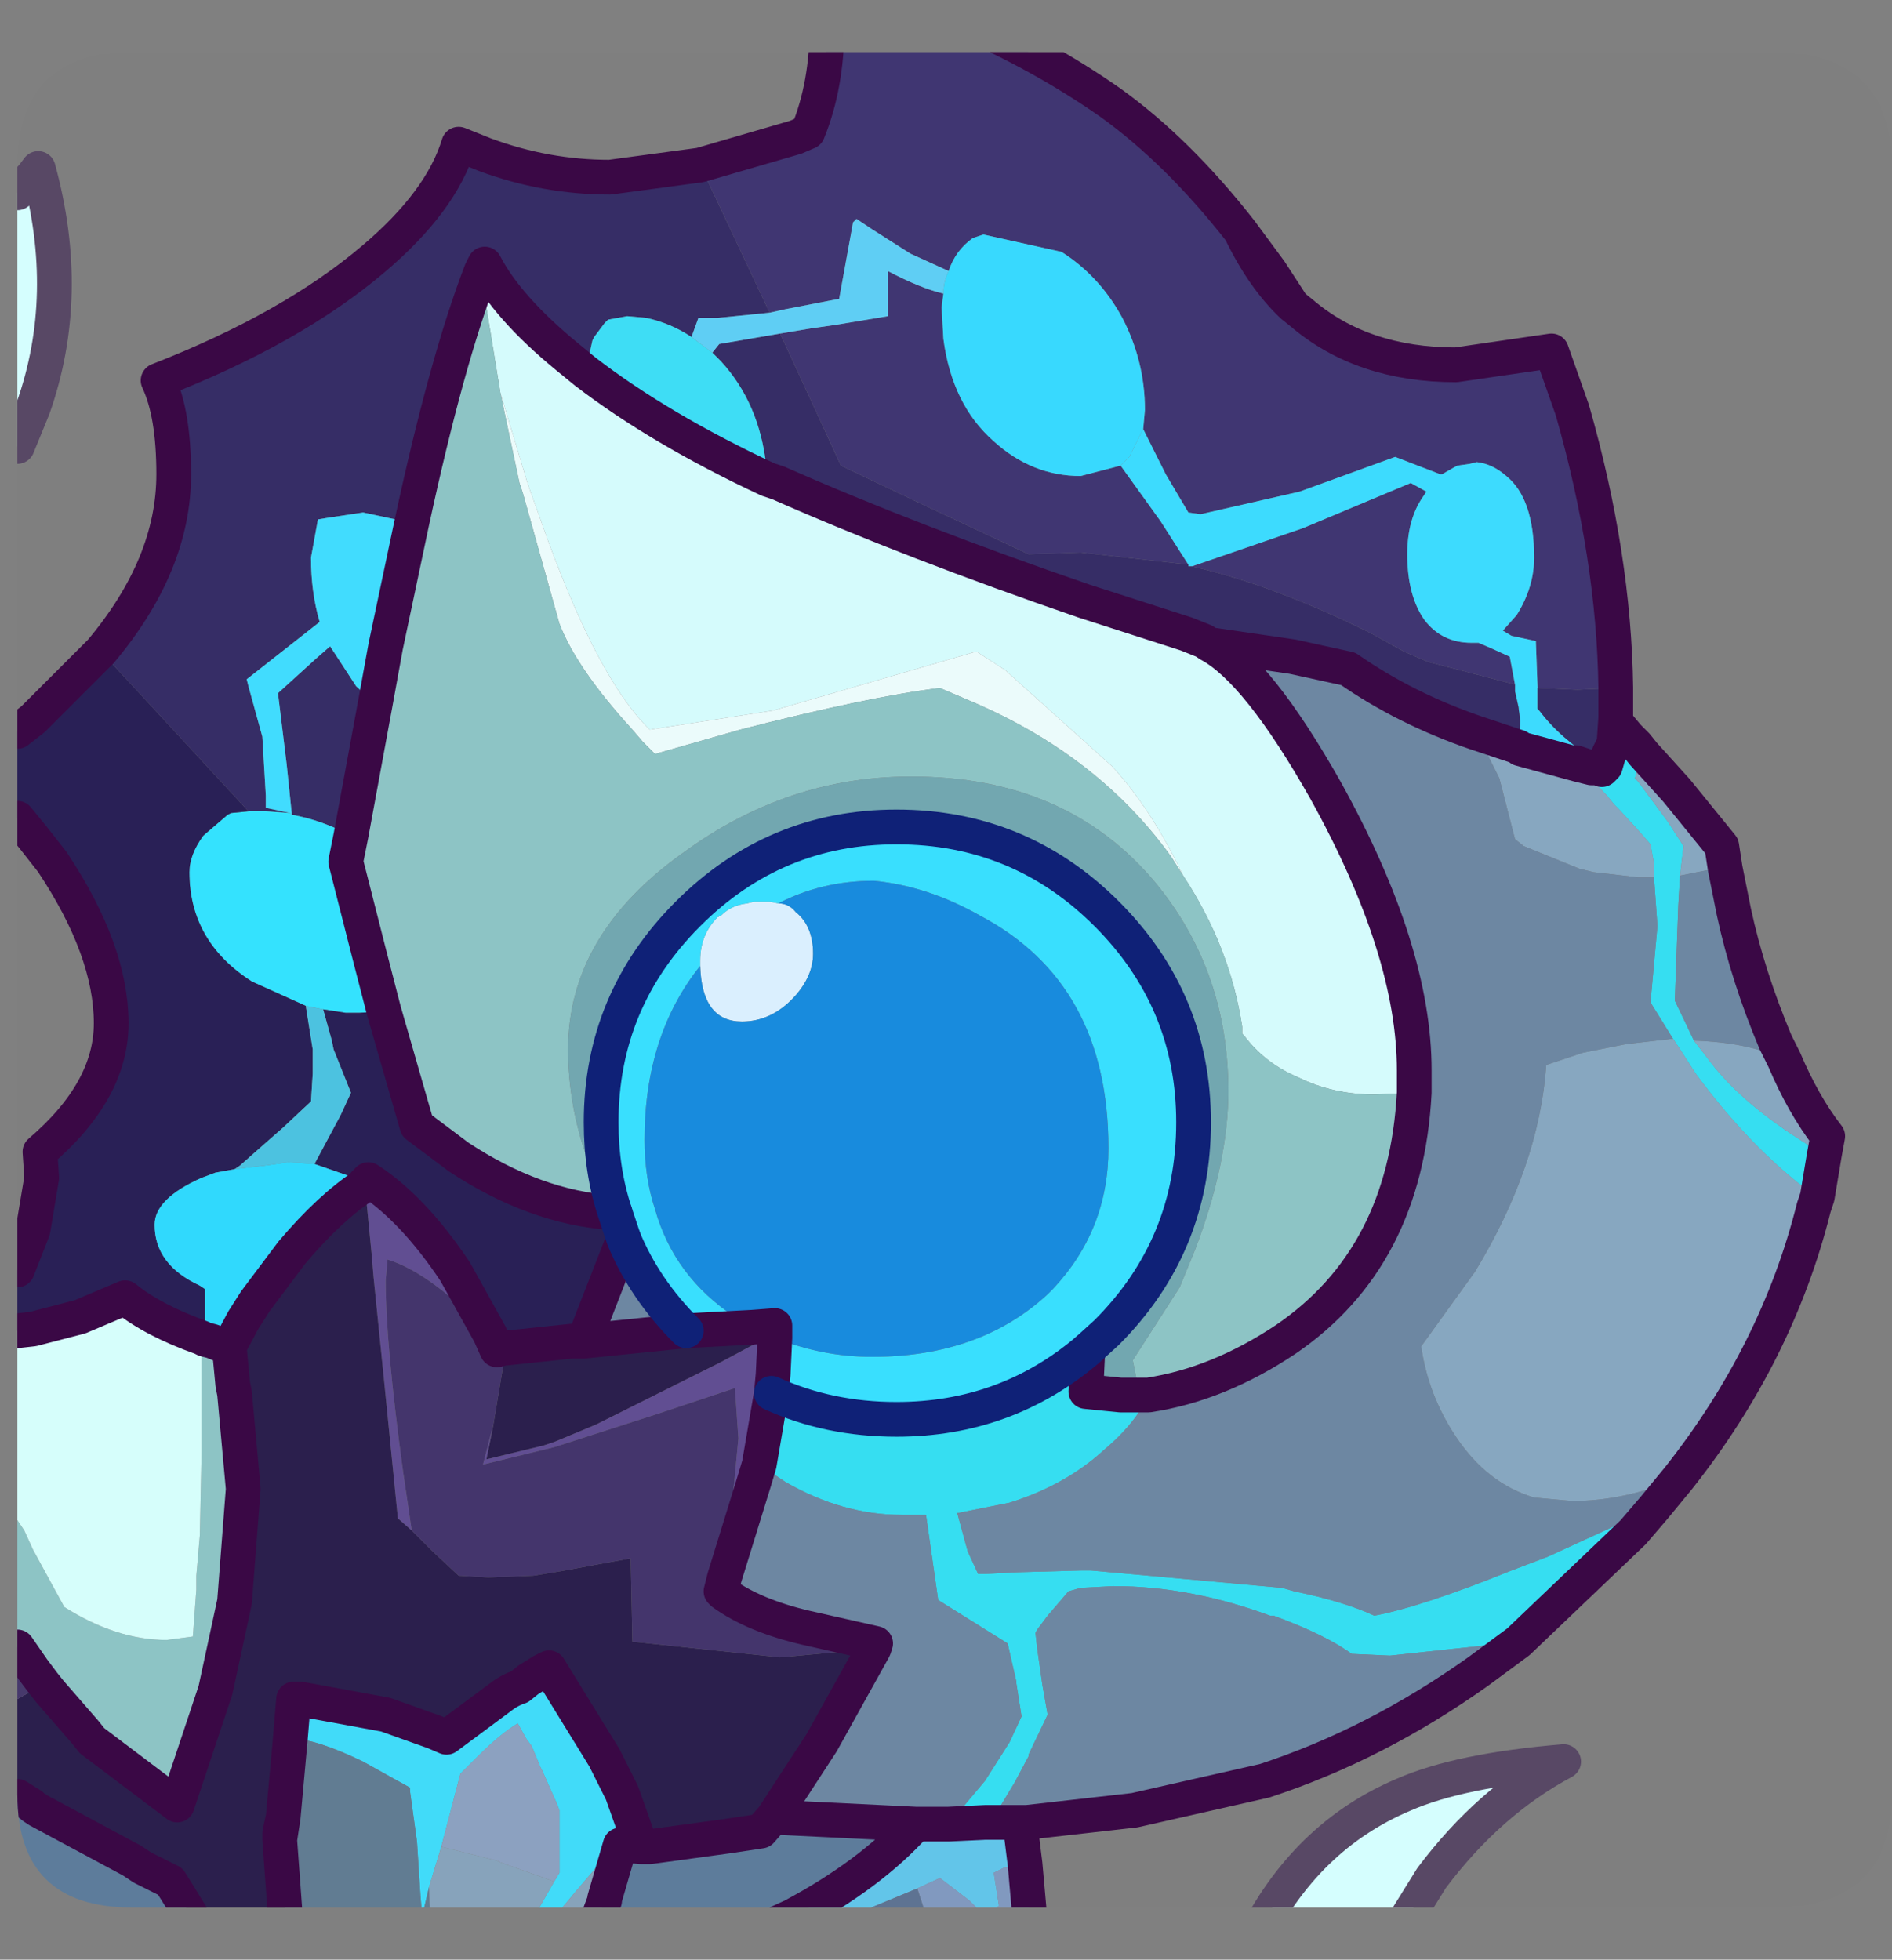 <?xml version="1.0" encoding="UTF-8" standalone="no"?>
<svg xmlns:ffdec="https://www.free-decompiler.com/flash" xmlns:xlink="http://www.w3.org/1999/xlink" ffdec:objectType="frame" height="56.4px" width="54.45px" xmlns="http://www.w3.org/2000/svg">
  <rect width="100%" height="100%" fill="#808080" stroke="none"/>
  <g transform="matrix(1.0, 0.0, 0.0, 1.0, 0.5, 1.5)">
    <clipPath id="clipPath0" transform="matrix(1.0, 0.0, 0.0, 1.0, 0.0, 0.0)">
      <path d="M50.5 0.0 Q53.95 0.0 53.95 3.3 L53.95 50.15 Q53.95 53.4 50.5 53.4 L3.3 53.4 Q0.0 53.4 0.0 50.15 L0.0 3.3 Q0.0 0.0 3.3 0.0 L50.5 0.0" fill="#000000" fill-rule="evenodd" stroke="none"/>
    </clipPath>
    <g clip-path="url(#clipPath0)">
      <use ffdec:characterId="2" height="56.4" transform="matrix(1.0, 0.0, 0.0, 1.0, -0.5, -1.5)" width="53.1" xlink:href="#shape1"/>
    </g>
    <use ffdec:characterId="3" height="53.4" transform="matrix(1.0, 0.0, 0.0, 1.0, 0.0, 0.0)" width="53.95" xlink:href="#shape2"/>
  </g>
  <defs>
    <g id="shape1" transform="matrix(1.0, 0.0, 0.0, 1.0, 0.5, 1.5)">
      <path d="M28.85 50.95 L29.0 52.15 28.4 52.25 28.1 52.4 28.25 53.35 27.85 53.65 27.4 53.2 26.55 52.55 25.9 52.85 24.45 53.45 22.45 53.9 22.3 53.65 Q24.55 52.45 25.85 51.0 L26.25 51.0 26.8 51.0 27.85 50.95 28.85 50.95" fill="#62c6ea" fill-rule="evenodd" stroke="none"/>
      <path d="M29.0 52.15 L29.2 54.4 26.4 54.4 25.9 52.85 26.55 52.55 27.4 53.2 27.85 53.65 28.25 53.35 28.1 52.4 28.4 52.25 29.0 52.15" fill="#829ac0" fill-rule="evenodd" stroke="none"/>
      <path d="M26.4 54.4 L22.75 54.4 22.55 54.05 22.45 53.9 24.45 53.45 25.9 52.85 26.4 54.4" fill="#5e7393" fill-rule="evenodd" stroke="none"/>
      <path d="M0.3 54.4 L0.0 54.4 0.0 54.2 0.3 54.4" fill="#4e678a" fill-rule="evenodd" stroke="none"/>
      <path d="M23.3 -1.0 L27.0 -1.0 Q29.45 0.05 31.45 1.45 33.4 2.85 35.2 5.15 35.85 6.5 36.7 7.3 L36.95 7.5 Q38.7 9.0 41.4 9.0 L44.15 8.6 44.75 10.3 Q45.95 14.5 46.0 18.3 L44.9 18.35 43.75 18.3 43.7 16.95 43.0 16.8 42.75 16.65 43.15 16.2 Q43.65 15.4 43.65 14.55 43.65 12.85 42.85 12.2 42.45 11.85 42.0 11.8 L41.8 11.85 41.45 11.9 41.35 11.95 41.0 12.15 40.95 12.15 39.65 11.65 36.9 12.65 34.05 13.3 33.7 13.25 33.05 12.15 32.4 10.85 32.45 10.3 Q32.45 8.9 31.8 7.65 31.15 6.45 30.05 5.75 L27.8 5.25 27.5 5.35 Q27.0 5.7 26.8 6.3 L25.7 5.8 24.6 5.1 24.15 4.8 24.05 4.9 23.65 7.1 22.1 7.4 21.65 7.5 19.65 3.25 22.4 2.45 22.75 2.3 Q23.3 0.95 23.3 -0.75 L23.3 -1.0 M33.8 14.8 L37.0 13.7 40.1 12.4 40.55 12.65 40.45 12.8 Q40.0 13.45 40.0 14.45 40.0 15.65 40.5 16.35 41.0 17.0 41.85 17.0 L42.05 17.0 42.4 17.15 42.95 17.4 43.1 18.2 40.6 17.55 39.9 17.25 39.0 16.75 Q36.2 15.35 33.8 14.8 M26.65 6.95 L26.6 7.35 26.65 8.25 Q26.9 10.15 28.1 11.2 29.2 12.2 30.6 12.2 L31.75 11.9 32.9 13.5 33.7 14.75 30.6 14.4 29.1 14.45 25.8 12.9 23.7 11.9 23.15 10.7 21.95 8.1 22.85 7.95 23.55 7.85 25.05 7.6 25.05 6.3 Q26.0 6.8 26.65 6.95" fill="#403672" fill-rule="evenodd" stroke="none"/>
      <path d="M32.4 10.85 L33.05 12.15 33.7 13.25 34.05 13.3 36.9 12.65 39.65 11.65 40.95 12.15 41.0 12.15 41.35 11.95 41.45 11.9 41.8 11.85 42.0 11.8 Q42.45 11.85 42.85 12.2 43.65 12.85 43.65 14.55 43.65 15.4 43.15 16.2 L42.75 16.65 43.0 16.8 43.7 16.95 43.75 18.3 43.75 18.9 43.8 18.95 Q44.4 19.75 45.45 20.4 L45.7 20.55 45.6 20.65 45.5 20.6 45.3 20.6 44.85 20.45 44.9 20.5 43.25 20.05 43.2 19.95 43.25 19.25 43.2 18.85 43.1 18.4 43.1 18.2 42.95 17.4 42.4 17.15 42.05 17.0 41.85 17.0 Q41.0 17.0 40.5 16.35 40.0 15.65 40.0 14.45 40.0 13.45 40.45 12.8 L40.55 12.65 40.1 12.4 37.0 13.7 33.8 14.8 33.7 14.8 33.7 14.75 32.9 13.5 31.75 11.9 32.0 11.65 32.4 10.85" fill="#3ddcff" fill-rule="evenodd" stroke="none"/>
      <path d="M19.65 3.25 L21.65 7.5 20.15 7.65 19.6 7.65 19.4 8.2 Q18.8 7.8 18.1 7.65 L17.55 7.6 17.0 7.7 16.9 7.8 16.6 8.2 16.55 8.3 16.35 9.2 15.8 8.75 Q14.1 7.35 13.45 6.1 L13.35 6.3 Q12.35 8.9 11.35 13.55 L9.95 13.25 8.95 13.4 8.65 13.45 8.45 14.55 Q8.45 15.55 8.7 16.4 L6.6 18.05 6.65 18.25 7.05 19.7 7.15 21.4 7.15 21.75 7.85 21.9 7.15 21.85 6.65 21.85 3.65 18.6 2.4 17.25 Q4.5 14.75 4.5 12.15 4.5 10.4 4.05 9.45 7.9 7.95 10.25 5.95 12.2 4.3 12.7 2.65 L13.45 2.95 Q15.2 3.6 17.05 3.6 L19.65 3.25 M43.75 18.3 L44.9 18.35 46.0 18.3 46.0 18.65 46.0 19.15 45.95 19.9 45.8 20.2 45.7 20.55 45.45 20.4 Q44.4 19.75 43.8 18.95 L43.75 18.9 43.75 18.3 M43.1 18.2 L43.1 18.4 43.2 18.85 43.25 19.25 43.2 19.95 43.25 20.05 43.2 20.0 42.0 19.6 Q39.95 18.9 38.3 17.75 L36.7 17.4 34.3 17.05 34.15 16.95 33.65 16.75 30.7 15.8 Q25.75 14.1 21.9 12.4 L21.6 12.3 21.6 12.05 21.55 11.9 Q21.35 10.1 20.25 8.9 L20.0 8.65 20.2 8.4 21.95 8.1 23.15 10.7 23.7 11.9 25.8 12.9 29.1 14.45 30.6 14.4 33.7 14.75 33.7 14.8 33.8 14.8 Q36.2 15.35 39.0 16.75 L39.9 17.25 40.6 17.55 43.1 18.2 M10.3 18.75 L9.6 22.55 Q8.75 22.1 7.9 21.95 L7.75 20.5 7.5 18.45 8.6 17.45 9.0 17.1 9.75 18.25 10.3 18.75" fill="#362d66" fill-rule="evenodd" stroke="none"/>
      <path d="M26.8 6.3 Q27.0 5.7 27.5 5.35 L27.8 5.25 30.05 5.75 Q31.15 6.45 31.8 7.65 32.45 8.9 32.45 10.3 L32.4 10.85 32.0 11.65 31.75 11.9 30.6 12.2 Q29.2 12.2 28.1 11.2 26.9 10.15 26.65 8.25 L26.6 7.35 26.65 6.95 Q26.65 6.6 26.8 6.3" fill="#38daff" fill-rule="evenodd" stroke="none"/>
      <path d="M21.65 7.5 L22.1 7.4 23.65 7.1 24.05 4.9 24.15 4.8 24.6 5.1 25.7 5.8 26.8 6.3 Q26.65 6.6 26.65 6.95 26.0 6.8 25.05 6.3 L25.05 7.6 23.55 7.85 22.85 7.95 21.95 8.1 20.2 8.4 20.0 8.65 19.8 8.5 19.4 8.2 19.6 7.65 20.15 7.65 21.65 7.5" fill="#5fcff5" fill-rule="evenodd" stroke="none"/>
      <path d="M20.0 8.65 L20.25 8.9 Q21.35 10.1 21.55 11.9 L21.6 12.05 21.6 12.3 Q18.5 10.85 16.35 9.2 L16.55 8.3 16.6 8.2 16.9 7.8 17.0 7.7 17.55 7.6 18.1 7.65 Q18.8 7.8 19.4 8.2 L19.8 8.5 20.0 8.65" fill="#3edef6" fill-rule="evenodd" stroke="none"/>
      <path d="M11.35 13.55 L10.6 17.1 10.3 18.75 9.75 18.25 9.0 17.1 8.6 17.45 7.5 18.45 7.75 20.5 7.9 21.95 7.85 21.9 7.15 21.75 7.15 21.4 7.05 19.7 6.65 18.25 6.6 18.05 8.7 16.4 Q8.45 15.55 8.45 14.55 L8.65 13.45 8.95 13.4 9.95 13.25 11.35 13.55" fill="#41ddff" fill-rule="evenodd" stroke="none"/>
      <path d="M9.6 22.55 L9.45 23.3 10.15 26.05 10.55 27.6 9.85 27.65 9.45 27.65 8.8 27.55 8.3 27.45 6.75 26.75 Q4.95 25.6 4.95 23.6 4.95 23.1 5.35 22.55 L6.05 21.95 6.15 21.9 6.65 21.85 7.15 21.85 7.85 21.9 7.9 21.95 Q8.75 22.1 9.6 22.55" fill="#34e3ff" fill-rule="evenodd" stroke="none"/>
      <path d="M0.0 36.8 L0.0 35.05 0.45 33.9 0.7 32.4 0.65 31.65 Q2.7 29.9 2.7 27.95 2.7 25.85 1.0 23.3 L0.45 22.6 0.0 22.05 0.0 19.55 0.45 19.2 2.4 17.25 3.65 18.6 6.65 21.85 6.15 21.9 6.05 21.95 5.35 22.55 Q4.95 23.1 4.95 23.6 4.95 25.6 6.75 26.75 L8.3 27.45 8.5 28.7 8.5 29.4 8.45 30.2 7.65 30.95 7.25 31.3 6.4 32.05 6.25 32.15 5.7 32.25 5.3 32.4 Q3.95 33.0 3.95 33.75 3.95 34.9 5.25 35.5 L5.4 35.6 5.4 35.85 5.4 37.05 5.3 37.0 Q3.9 36.5 3.1 35.85 L1.8 36.4 0.45 36.75 0.0 36.8 M17.2 33.4 L17.45 34.15 16.3 37.1 15.95 37.1 14.05 37.3 14.0 37.3 13.8 37.35 13.6 36.9 12.6 35.1 Q11.4 33.3 10.1 32.45 L10.0 32.55 10.0 32.6 9.7 32.4 8.55 32.0 9.3 30.6 9.6 29.95 9.1 28.7 9.05 28.45 8.8 27.55 9.45 27.65 9.85 27.65 10.55 27.6 11.5 30.9 12.7 31.8 Q14.9 33.25 17.1 33.4 L17.2 33.4 M6.85 35.95 L6.5 36.5 6.55 35.9 6.85 35.95" fill="#292056" fill-rule="evenodd" stroke="none"/>
      <path d="M6.25 32.15 L6.65 32.1 7.1 32.05 7.8 31.95 8.55 32.0 9.7 32.4 10.0 32.6 Q9.0 33.25 7.9 34.55 L6.85 35.95 6.55 35.9 6.5 36.5 6.1 37.25 6.1 37.3 5.6 37.1 5.4 37.05 5.4 35.85 5.4 35.6 5.25 35.5 Q3.95 34.9 3.95 33.75 3.95 33.0 5.3 32.4 L5.7 32.25 6.25 32.15" fill="#30dafe" fill-rule="evenodd" stroke="none"/>
      <path d="M8.3 27.45 L8.8 27.55 9.05 28.45 9.1 28.7 9.6 29.95 9.3 30.6 8.55 32.0 7.8 31.95 7.1 32.05 6.65 32.1 6.25 32.15 6.4 32.05 7.25 31.3 7.65 30.95 8.45 30.2 8.5 29.4 8.5 28.7 8.3 27.45" fill="#4cc3e1" fill-rule="evenodd" stroke="none"/>
      <path d="M22.3 53.65 L20.65 54.4 16.45 54.4 16.9 53.2 16.9 53.15 17.35 51.6 17.4 51.6 17.95 51.65 18.2 51.65 20.4 51.35 21.4 51.2 21.75 50.8 25.85 51.0 Q24.55 52.45 22.3 53.65 M5.5 54.4 L0.3 54.4 0.0 54.2 0.0 50.2 0.4 50.45 0.45 50.5 0.6 50.6 3.3 52.05 3.6 52.25 4.4 52.65 4.65 53.05 5.2 53.95 5.5 54.4" fill="#5d7c9c" fill-rule="evenodd" stroke="none"/>
      <path d="M44.9 20.5 L44.85 20.45 45.3 20.6 45.5 20.6 45.6 20.65 45.7 20.55 45.8 20.2 45.95 19.9 46.1 19.4 46.35 19.7 46.6 19.95 46.8 20.2 46.6 20.6 46.6 20.75 46.55 20.9 46.65 21.0 47.5 22.15 47.95 22.85 47.85 23.7 47.8 24.55 47.7 27.3 48.25 28.45 48.6 28.9 Q49.5 30.15 51.3 31.3 L52.0 31.75 51.8 32.95 51.25 32.55 Q49.7 31.3 48.3 29.4 L47.85 28.7 47.75 28.55 47.65 28.4 47.0 27.35 47.2 25.15 47.1 23.75 47.1 23.35 47.0 22.8 46.65 22.4 46.1 21.8 45.95 21.65 45.75 21.4 44.9 20.5 45.3 20.6 44.9 20.5 M32.55 38.65 Q32.2 39.45 31.25 40.25 30.15 41.25 28.55 41.75 L27.05 42.05 27.35 43.15 27.65 43.8 27.85 43.8 28.8 43.75 30.6 43.7 30.9 43.7 36.4 44.2 36.75 44.3 Q38.2 44.6 39.05 45.0 40.4 44.75 43.0 43.7 L44.05 43.3 47.1 41.9 46.5 42.6 43.2 45.75 42.45 45.8 42.3 45.85 39.5 46.15 38.4 46.1 Q37.65 45.55 36.15 45.0 L36.05 45.0 Q33.75 44.15 31.55 44.15 L30.6 44.2 30.25 44.3 29.65 45.0 29.35 45.4 29.3 45.5 29.35 45.95 29.5 47.0 29.65 47.85 29.1 49.0 29.1 49.05 28.7 49.8 28.25 50.55 27.85 50.95 26.8 51.0 27.85 49.75 28.55 48.65 28.9 47.9 28.75 46.95 28.75 46.9 28.5 45.8 26.5 44.55 26.15 42.1 25.45 42.1 Q23.75 42.1 22.1 41.15 L21.35 40.65 21.7 38.6 Q23.35 39.35 25.3 39.35 28.45 39.35 30.8 37.35 L30.8 37.5 30.75 38.55 31.75 38.65 32.3 38.65 32.55 38.65" fill="#36dff2" fill-rule="evenodd" stroke="none"/>
      <path d="M43.25 20.05 L44.9 20.5 45.75 21.4 45.95 21.65 46.1 21.8 46.65 22.4 47.0 22.8 47.1 23.35 47.1 23.75 46.65 23.75 45.35 23.6 44.95 23.5 43.35 22.85 43.1 22.65 42.65 20.9 42.0 19.6 43.2 20.0 43.25 20.05 M47.8 41.05 Q46.25 41.7 44.75 41.7 L43.65 41.6 Q42.3 41.2 41.4 39.85 40.6 38.65 40.4 37.25 L41.95 35.1 Q43.8 32.05 44.0 29.15 L45.05 28.8 46.3 28.55 47.6 28.4 47.65 28.4 47.75 28.55 47.85 28.7 48.3 29.4 Q49.7 31.3 51.25 32.55 L51.8 32.95 51.7 33.25 Q50.65 37.45 47.8 41.05 M46.8 20.2 L47.75 21.25 49.05 22.85 49.15 23.5 48.85 23.5 47.85 23.7 47.95 22.85 47.5 22.15 46.65 21.0 46.55 20.9 46.6 20.75 46.6 20.6 46.8 20.2 M50.85 29.0 Q51.4 30.3 52.1 31.2 L52.0 31.75 51.3 31.3 Q49.5 30.15 48.6 28.9 L48.25 28.45 Q49.85 28.5 50.85 29.0" fill="#88a8c1" fill-rule="evenodd" stroke="none"/>
      <path d="M42.0 19.6 L42.65 20.9 43.1 22.65 43.35 22.85 44.95 23.5 45.35 23.6 46.65 23.75 47.1 23.75 47.2 25.15 47.0 27.35 47.65 28.4 47.6 28.4 46.3 28.55 45.05 28.8 44.0 29.15 Q43.8 32.05 41.95 35.1 L40.4 37.25 Q40.6 38.65 41.4 39.85 42.3 41.2 43.65 41.6 L44.75 41.7 Q46.25 41.7 47.8 41.05 L47.1 41.9 44.05 43.3 43.0 43.7 Q40.4 44.75 39.05 45.0 38.2 44.6 36.75 44.3 L36.4 44.2 30.9 43.7 30.6 43.7 28.8 43.75 27.85 43.8 27.65 43.8 27.35 43.15 27.05 42.05 28.55 41.75 Q30.15 41.25 31.25 40.25 32.2 39.45 32.55 38.65 34.55 38.35 36.5 37.05 39.95 34.7 40.2 29.95 L40.2 29.3 Q40.2 25.85 37.65 21.25 35.7 17.8 34.3 17.05 L36.7 17.4 38.3 17.75 Q39.95 18.9 42.0 19.6 M49.15 23.5 L49.4 24.75 Q49.8 26.6 50.6 28.5 L50.85 29.0 Q49.85 28.5 48.25 28.45 L47.7 27.3 47.8 24.55 47.85 23.7 48.85 23.5 49.15 23.5 M27.85 50.95 L28.25 50.55 28.7 49.8 29.1 49.05 29.1 49.0 29.65 47.85 29.5 47.0 29.35 45.95 29.3 45.5 29.35 45.4 29.65 45.0 30.25 44.3 30.6 44.2 31.55 44.15 Q33.75 44.15 36.05 45.0 L36.15 45.0 Q37.65 45.55 38.4 46.1 L39.5 46.15 42.3 45.85 42.45 45.8 43.2 45.75 42.05 46.6 Q39.1 48.7 35.9 49.75 L32.15 50.6 29.05 50.95 28.85 50.95 27.85 50.95 M17.45 34.15 Q18.05 35.6 19.25 36.8 L16.3 37.1 17.45 34.15 M24.65 45.95 L24.7 45.8 22.7 45.35 Q21.2 45.0 20.3 44.35 L20.25 44.3 20.35 43.9 21.2 41.15 21.35 40.65 22.1 41.15 Q23.75 42.1 25.45 42.1 L26.15 42.1 26.5 44.55 28.5 45.8 28.75 46.9 28.75 46.95 28.9 47.9 28.55 48.65 27.85 49.75 26.8 51.0 26.25 51.0 25.85 51.0 21.75 50.8 23.15 48.65 24.65 45.95" fill="#6d88a3" fill-rule="evenodd" stroke="none"/>
      <path d="M34.3 17.05 Q35.7 17.8 37.65 21.25 40.2 25.85 40.2 29.3 L40.2 29.95 39.05 30.0 Q37.85 30.0 36.85 29.5 35.9 29.1 35.3 28.3 L35.25 28.25 35.25 28.05 Q34.9 25.75 33.55 23.7 32.65 21.8 31.5 20.55 L28.5 17.85 28.45 17.8 27.6 17.25 21.75 18.95 18.2 19.5 Q16.75 18.1 15.25 14.0 L14.75 12.6 14.65 12.3 13.9 9.8 13.45 7.05 13.35 6.3 13.45 6.1 Q14.1 7.35 15.8 8.75 L16.35 9.2 Q18.5 10.85 21.6 12.3 L21.9 12.4 Q25.75 14.1 30.7 15.8 L33.65 16.75 34.15 16.95 34.3 17.05" fill="#d6fcfd" fill-rule="evenodd" stroke="none"/>
      <path d="M13.9 9.8 L14.65 12.3 14.75 12.6 15.25 14.0 Q16.75 18.1 18.2 19.5 L21.75 18.95 27.6 17.25 28.45 17.8 28.5 17.85 31.5 20.55 Q32.65 21.8 33.55 23.7 L33.2 23.15 Q31.15 20.3 27.6 18.75 L26.55 18.3 Q24.5 18.55 20.8 19.5 L18.35 20.2 18.0 19.85 17.7 19.5 Q16.1 17.75 15.6 16.45 L14.55 12.7 14.45 12.4 13.9 9.8" fill="#ecfcfc" fill-rule="evenodd" stroke="none"/>
      <path d="M40.2 29.95 Q39.95 34.7 36.5 37.05 34.55 38.35 32.55 38.65 L32.3 38.65 32.1 37.65 33.45 35.55 33.9 34.45 Q34.85 31.95 34.85 29.9 34.85 26.45 32.75 23.9 30.2 20.85 25.75 20.85 L25.7 20.85 Q22.15 20.85 19.15 23.05 15.85 25.4 15.85 28.7 15.85 30.3 16.4 31.85 L17.1 33.35 17.1 33.4 Q14.9 33.25 12.7 31.8 L11.5 30.9 10.55 27.6 10.15 26.05 9.45 23.3 9.6 22.55 10.3 18.75 10.6 17.1 11.35 13.55 Q12.35 8.9 13.35 6.3 L13.45 7.05 13.9 9.8 14.45 12.4 14.55 12.7 15.6 16.45 Q16.1 17.75 17.7 19.5 L18.0 19.85 18.35 20.2 20.8 19.5 Q24.5 18.55 26.55 18.3 L27.6 18.75 Q31.15 20.3 33.2 23.15 L33.55 23.7 Q34.9 25.75 35.25 28.05 L35.25 28.25 35.3 28.3 Q35.9 29.1 36.85 29.5 37.85 30.0 39.05 30.0 L40.2 29.95 M0.0 45.9 L0.0 42.25 0.2 42.55 0.45 43.1 1.35 44.75 Q2.85 45.7 4.3 45.7 L5.05 45.6 5.15 44.25 5.15 43.85 5.25 42.7 5.3 40.3 5.3 38.3 5.3 37.0 5.4 37.05 5.6 37.1 6.1 37.3 6.2 38.35 6.25 38.6 6.5 41.35 6.25 44.6 5.7 47.15 4.6 50.45 2.15 48.6 1.95 48.35 0.95 47.2 0.75 46.95 0.45 46.55 0.0 45.9" fill="#8ec5c6" fill-rule="evenodd" stroke="none"/>
      <path d="M30.8 37.35 L31.35 36.85 Q33.85 34.35 33.85 30.8 33.85 27.3 31.35 24.8 28.85 22.3 25.3 22.3 21.8 22.3 19.3 24.8 16.8 27.3 16.8 30.8 16.8 32.2 17.2 33.4 L17.1 33.4 17.1 33.35 16.4 31.85 Q15.85 30.3 15.85 28.7 15.85 25.4 19.15 23.05 22.15 20.85 25.7 20.85 L25.75 20.85 Q30.2 20.85 32.75 23.9 34.85 26.45 34.85 29.9 34.85 31.95 33.9 34.45 L33.45 35.55 32.1 37.65 32.3 38.65 31.75 38.65 30.75 38.55 30.8 37.5 30.8 37.35" fill="#72a8b1" fill-rule="evenodd" stroke="none"/>
      <path d="M21.9 24.5 Q22.2 24.5 22.4 24.75 22.9 25.15 22.9 25.95 22.9 26.6 22.35 27.2 21.7 27.9 20.85 27.9 19.7 27.9 19.65 26.3 L19.65 26.15 Q19.65 25.4 20.15 24.9 L20.25 24.85 Q20.55 24.55 21.0 24.5 L21.2 24.45 21.65 24.45 21.9 24.5" fill="#dbf0ff" fill-rule="evenodd" stroke="none"/>
      <path d="M21.8 37.0 Q23.15 37.55 24.6 37.55 27.7 37.55 29.65 35.75 L29.8 35.6 Q31.4 33.9 31.4 31.55 31.4 26.8 27.7 24.85 26.2 24.0 24.65 23.85 23.15 23.85 21.9 24.5 L21.65 24.45 21.2 24.45 21.0 24.5 Q20.55 24.55 20.25 24.85 L20.15 24.9 Q19.65 25.4 19.65 26.15 L19.65 26.3 Q18.05 28.3 18.05 31.3 18.05 32.4 18.35 33.3 18.9 35.25 20.65 36.4 L20.9 36.55 21.15 36.7 19.25 36.8 Q18.05 35.6 17.45 34.15 L17.2 33.4 Q16.8 32.2 16.8 30.8 16.8 27.3 19.3 24.8 21.8 22.3 25.3 22.3 28.85 22.3 31.35 24.8 33.85 27.3 33.85 30.8 33.85 34.35 31.35 36.85 L30.8 37.35 Q28.45 39.35 25.3 39.35 23.35 39.35 21.7 38.6 L21.75 38.05 21.8 37.0" fill="#39e0ff" fill-rule="evenodd" stroke="none"/>
      <path d="M21.9 24.5 Q23.15 23.85 24.65 23.85 26.2 24.0 27.7 24.85 31.4 26.8 31.4 31.55 31.4 33.9 29.8 35.6 L29.65 35.75 Q27.7 37.55 24.6 37.55 23.15 37.55 21.8 37.0 L21.8 36.85 21.8 36.65 21.15 36.7 20.9 36.55 20.65 36.4 Q18.9 35.25 18.35 33.3 18.05 32.4 18.05 31.3 18.05 28.3 19.65 26.3 19.7 27.9 20.85 27.9 21.7 27.9 22.35 27.2 22.9 26.6 22.9 25.95 22.9 25.15 22.4 24.75 22.2 24.5 21.9 24.5" fill="#188cde" fill-rule="evenodd" stroke="none"/>
      <path d="M21.8 36.85 L21.8 37.0 21.75 38.05 21.7 38.6 21.35 40.65 21.2 41.15 20.35 43.9 20.55 42.0 20.75 39.9 20.65 38.45 18.4 39.2 15.45 40.15 13.4 40.65 13.7 39.5 13.5 40.5 15.15 40.1 15.45 40.0 16.65 39.5 19.55 38.05 20.25 37.7 21.65 36.95 21.8 36.85 M13.6 36.9 L13.35 36.65 Q11.8 35.1 10.65 34.75 L10.65 34.8 10.6 35.35 Q10.6 37.2 11.1 40.85 L11.35 42.55 10.95 42.2 10.55 38.2 10.25 35.25 10.2 34.65 10.0 32.6 10.0 32.55 10.1 32.45 Q11.4 33.3 12.6 35.1 L13.6 36.9" fill="#614e93" fill-rule="evenodd" stroke="none"/>
      <path d="M11.35 42.55 L11.1 40.85 Q10.6 37.2 10.6 35.35 L10.65 34.8 10.65 34.75 Q11.8 35.1 13.35 36.65 L13.6 36.9 13.8 37.35 14.0 37.3 14.05 37.3 14.05 37.4 13.7 39.5 13.4 40.65 15.45 40.15 18.4 39.2 20.65 38.45 20.75 39.9 20.55 42.0 20.35 43.9 20.25 44.3 20.3 44.35 Q21.2 45.0 22.7 45.35 L24.7 45.8 24.65 45.95 21.95 46.2 17.7 45.75 17.65 43.35 15.75 43.7 14.85 43.85 13.55 43.9 12.7 43.85 11.95 43.15 11.35 42.55" fill="#44356c" fill-rule="evenodd" stroke="none"/>
      <path d="M7.85 54.4 L5.5 54.4 5.2 53.95 4.65 53.05 4.4 52.65 3.6 52.25 3.3 52.05 0.6 50.6 0.45 50.5 0.4 50.45 0.0 50.2 0.0 47.4 0.45 47.15 0.75 46.95 0.95 47.2 1.95 48.35 2.15 48.6 4.6 50.45 5.7 47.15 6.25 44.6 6.5 41.35 6.25 38.6 6.2 38.35 6.1 37.3 6.1 37.25 6.5 36.5 6.85 35.95 7.9 34.55 Q9.0 33.25 10.0 32.6 L10.2 34.65 10.25 35.25 10.55 38.2 10.95 42.2 11.35 42.55 11.95 43.15 12.7 43.85 13.55 43.9 14.85 43.85 15.75 43.7 17.65 43.35 17.7 45.75 21.95 46.2 24.65 45.95 23.15 48.65 21.75 50.8 21.4 51.2 20.4 51.35 18.2 51.65 17.95 51.65 17.4 50.1 16.9 49.1 15.3 46.5 15.1 46.6 14.7 46.85 14.45 47.05 Q14.15 47.15 13.9 47.35 L12.35 48.5 12.0 48.35 10.6 47.85 8.15 47.4 7.95 47.4 7.85 48.6 7.65 50.8 7.55 51.45 7.7 53.5 7.85 54.4 M21.15 36.7 L21.8 36.65 21.8 36.85 21.65 36.95 20.25 37.7 19.55 38.05 16.65 39.5 15.45 40.0 15.15 40.1 13.5 40.5 13.7 39.5 14.05 37.4 14.05 37.3 15.95 37.1 16.3 37.1 19.25 36.8 21.15 36.7 M10.0 32.55 L10.0 32.6 10.0 32.55 M7.55 51.45 L7.55 51.25 7.65 50.8 7.55 51.25 7.55 51.45" fill="#2b1f4d" fill-rule="evenodd" stroke="none"/>
      <path d="M0.0 42.25 L0.0 36.8 0.45 36.75 1.8 36.4 3.1 35.85 Q3.9 36.5 5.3 37.0 L5.3 38.3 5.3 40.3 5.25 42.7 5.15 43.85 5.15 44.25 5.05 45.6 4.3 45.7 Q2.85 45.7 1.35 44.75 L0.45 43.1 0.2 42.55 0.0 42.25" fill="#d7fffc" fill-rule="evenodd" stroke="none"/>
      <path d="M14.85 54.4 L14.45 54.4 15.45 52.65 15.6 52.4 15.6 50.6 15.5 50.35 15.1 49.45 15.05 49.35 14.8 48.75 14.65 48.55 14.4 48.1 Q13.9 48.4 13.25 49.05 L12.75 49.55 12.2 51.65 11.85 52.8 11.65 53.65 11.6 53.05 11.5 51.5 11.3 50.05 11.3 49.95 9.95 49.2 Q8.6 48.55 7.95 48.55 L7.85 48.6 7.95 47.4 8.15 47.4 10.6 47.85 12.0 48.35 12.35 48.5 13.9 47.35 Q14.15 47.15 14.45 47.05 L14.7 46.85 15.1 46.6 15.3 46.5 16.9 49.1 17.4 50.1 17.95 51.65 17.4 51.6 17.35 51.6 16.9 53.15 16.7 52.2 16.1 52.9 14.85 54.4" fill="#41dcfa" fill-rule="evenodd" stroke="none"/>
      <path d="M11.9 54.4 L7.85 54.4 7.7 53.5 7.55 51.45 7.65 50.8 7.85 48.6 7.95 48.55 Q8.6 48.55 9.95 49.2 L11.3 49.95 11.3 50.05 11.5 51.5 11.6 53.05 11.65 53.65 11.85 52.8 11.9 54.4" fill="#617c93" fill-rule="evenodd" stroke="none"/>
      <path d="M12.2 51.65 L12.75 49.55 13.25 49.05 Q13.9 48.4 14.4 48.1 L14.65 48.55 14.8 48.75 15.05 49.35 15.1 49.45 15.5 50.35 15.6 50.6 15.6 52.4 15.45 52.65 13.9 52.1 13.8 52.05 12.2 51.65" fill="#8da2c1" fill-rule="evenodd" stroke="none"/>
      <path d="M16.45 54.4 L14.85 54.4 16.1 52.9 16.7 52.2 16.9 53.15 16.9 53.2 16.45 54.4 M14.45 54.4 L11.9 54.4 11.85 52.8 12.2 51.65 13.8 52.05 13.9 52.1 15.45 52.65 14.45 54.4" fill="#88a4bc" fill-rule="evenodd" stroke="none"/>
      <path d="M0.0 47.4 L0.0 45.9 0.45 46.55 0.75 46.95 0.45 47.15 0.0 47.4" fill="#47396c" fill-rule="evenodd" stroke="none"/>
      <path d="M0.0 11.35 L0.0 4.05 0.45 3.55 0.6 3.35 Q1.6 7.0 0.45 10.25 L0.0 11.35 M39.55 54.4 L37.75 54.4 37.7 54.35 37.6 54.4 35.55 54.4 Q37.05 51.35 39.9 50.15 41.5 49.45 44.5 49.2 42.35 50.35 40.7 52.55 L39.55 54.4" fill="#d6ffff" fill-rule="evenodd" stroke="none"/>
      <path d="M23.3 -1.0 L23.3 -0.75 Q23.3 0.95 22.75 2.3 L22.4 2.45 19.65 3.25 17.05 3.6 Q15.2 3.6 13.45 2.95 L12.7 2.65 Q12.2 4.3 10.25 5.95 7.9 7.95 4.05 9.45 4.5 10.4 4.5 12.15 4.5 14.75 2.4 17.25 L0.45 19.2 0.0 19.55 M46.0 18.3 Q45.95 14.5 44.75 10.3 L44.15 8.6 41.4 9.0 Q38.7 9.0 36.95 7.5 L36.7 7.3 Q35.85 6.5 35.2 5.15 33.4 2.85 31.45 1.45 29.45 0.05 27.0 -1.0 M43.25 20.05 L44.9 20.5 45.3 20.6 45.5 20.6 45.6 20.65 45.7 20.55 45.8 20.2 45.95 19.9 46.1 19.4 46.35 19.7 46.6 19.95 46.8 20.2 47.75 21.25 49.05 22.85 49.15 23.5 49.4 24.75 Q49.8 26.6 50.6 28.5 L50.85 29.0 Q51.4 30.3 52.1 31.2 L52.0 31.75 51.8 32.95 51.7 33.25 Q50.65 37.45 47.8 41.05 L47.1 41.9 46.5 42.6 43.2 45.75 42.05 46.6 Q39.1 48.7 35.9 49.75 L32.15 50.6 29.05 50.95 28.85 50.95 29.0 52.15 29.2 54.4 M44.85 20.45 L45.3 20.6 M42.0 19.6 L43.2 20.0 43.25 20.05 M42.0 19.6 Q39.95 18.9 38.3 17.75 L36.7 17.4 34.3 17.05 Q35.7 17.8 37.65 21.25 40.2 25.85 40.2 29.3 L40.2 29.95 Q39.95 34.7 36.5 37.05 34.55 38.35 32.55 38.65 L32.3 38.65 31.75 38.65 30.75 38.55 30.8 37.5 30.8 37.35 M46.0 18.3 L46.0 18.65 46.0 19.15 45.95 19.9 M22.75 54.4 L22.55 54.05 22.45 53.9 22.3 53.65 20.65 54.4 M0.0 35.05 L0.45 33.9 0.7 32.4 0.65 31.65 Q2.7 29.9 2.7 27.95 2.7 25.85 1.0 23.3 L0.45 22.6 0.0 22.05 M35.2 5.15 L36.05 6.3 36.7 7.3 M16.35 9.2 Q18.5 10.85 21.6 12.3 L21.9 12.4 Q25.75 14.1 30.7 15.8 L33.65 16.75 34.15 16.95 34.3 17.05 M21.15 36.7 L21.8 36.65 21.8 36.85 21.8 37.0 21.75 38.05 21.7 38.6 21.35 40.65 21.2 41.15 20.35 43.9 20.25 44.3 20.3 44.35 Q21.2 45.0 22.7 45.35 L24.7 45.8 24.65 45.95 23.15 48.65 21.75 50.8 25.85 51.0 Q24.55 52.45 22.3 53.65 M19.25 36.8 L21.15 36.7 M16.35 9.2 L15.8 8.75 Q14.1 7.35 13.45 6.1 L13.35 6.3 Q12.35 8.9 11.35 13.55 L10.6 17.1 10.3 18.75 9.6 22.55 9.45 23.3 10.15 26.05 10.55 27.6 11.5 30.9 12.7 31.8 Q14.9 33.25 17.1 33.4 L17.2 33.4 M13.6 36.9 L12.6 35.1 Q11.4 33.3 10.1 32.45 L10.0 32.55 10.0 32.6 Q9.0 33.25 7.9 34.55 L6.85 35.95 6.5 36.5 6.1 37.25 6.1 37.3 6.2 38.35 6.25 38.6 6.5 41.35 6.25 44.6 5.7 47.15 4.6 50.45 2.15 48.6 1.95 48.35 0.95 47.2 0.75 46.95 0.45 46.55 0.0 45.9 M14.05 37.3 L14.0 37.3 13.8 37.35 13.6 36.9 M14.05 37.3 L15.95 37.1 16.3 37.1 17.45 34.15 M16.3 37.1 L19.25 36.8 M0.0 36.8 L0.45 36.75 1.8 36.4 3.1 35.85 Q3.9 36.5 5.3 37.0 L5.4 37.05 5.6 37.1 6.1 37.3 M7.85 48.6 L7.95 47.4 8.15 47.4 10.6 47.85 12.0 48.35 12.35 48.5 13.9 47.35 Q14.15 47.15 14.45 47.05 L14.7 46.85 15.1 46.6 15.3 46.5 16.9 49.1 17.4 50.1 17.95 51.65 18.2 51.65 20.4 51.35 21.4 51.2 21.75 50.8 M26.8 51.0 L27.85 50.95 28.85 50.95 M25.85 51.0 L26.25 51.0 26.8 51.0 M17.95 51.65 L17.4 51.6 17.35 51.6 16.9 53.15 16.9 53.2 16.45 54.4 M5.5 54.4 L5.2 53.95 4.65 53.05 4.4 52.65 3.6 52.25 3.3 52.05 0.6 50.6 0.45 50.5 0.4 50.45 0.0 50.2 M7.85 48.6 L7.65 50.8 7.55 51.45 7.7 53.5 7.85 54.4 M7.65 50.8 L7.55 51.25 7.55 51.45 M0.3 54.4 L0.0 54.2" fill="none" stroke="#3a0845" stroke-linecap="round" stroke-linejoin="round" stroke-width="1.0"/>
      <path d="M21.7 38.6 Q23.35 39.35 25.3 39.35 28.45 39.35 30.8 37.35 L31.35 36.85 Q33.85 34.35 33.85 30.8 33.85 27.3 31.35 24.8 28.85 22.3 25.3 22.3 21.8 22.3 19.3 24.8 16.8 27.3 16.8 30.8 16.8 32.2 17.2 33.4 L17.45 34.15 Q18.05 35.6 19.25 36.8" fill="none" stroke="#0f2177" stroke-linecap="round" stroke-linejoin="round" stroke-width="1.0"/>
      <path d="M0.0 11.35 L0.45 10.25 Q1.6 7.0 0.6 3.35 L0.45 3.55 0.0 4.05 M39.55 54.4 L40.7 52.55 Q42.35 50.35 44.5 49.2 41.5 49.45 39.9 50.15 37.05 51.35 35.55 54.4 M37.6 54.4 L37.7 54.35 37.75 54.4" fill="none" stroke="#584865" stroke-linecap="round" stroke-linejoin="round" stroke-width="1.0"/>
    </g>
    <g id="shape2" transform="matrix(1.0, 0.0, 0.0, 1.0, 0.0, 0.0)">
      <path d="M50.5 0.0 Q53.95 0.0 53.95 3.3 L53.95 50.15 Q53.95 53.4 50.5 53.4 L3.3 53.4 Q0.0 53.4 0.0 50.15 L0.0 3.3 Q0.0 0.0 3.3 0.0 L50.5 0.0" fill="#000000" fill-opacity="0.004" fill-rule="evenodd" stroke="none"/>
    </g>
  </defs>
</svg>
